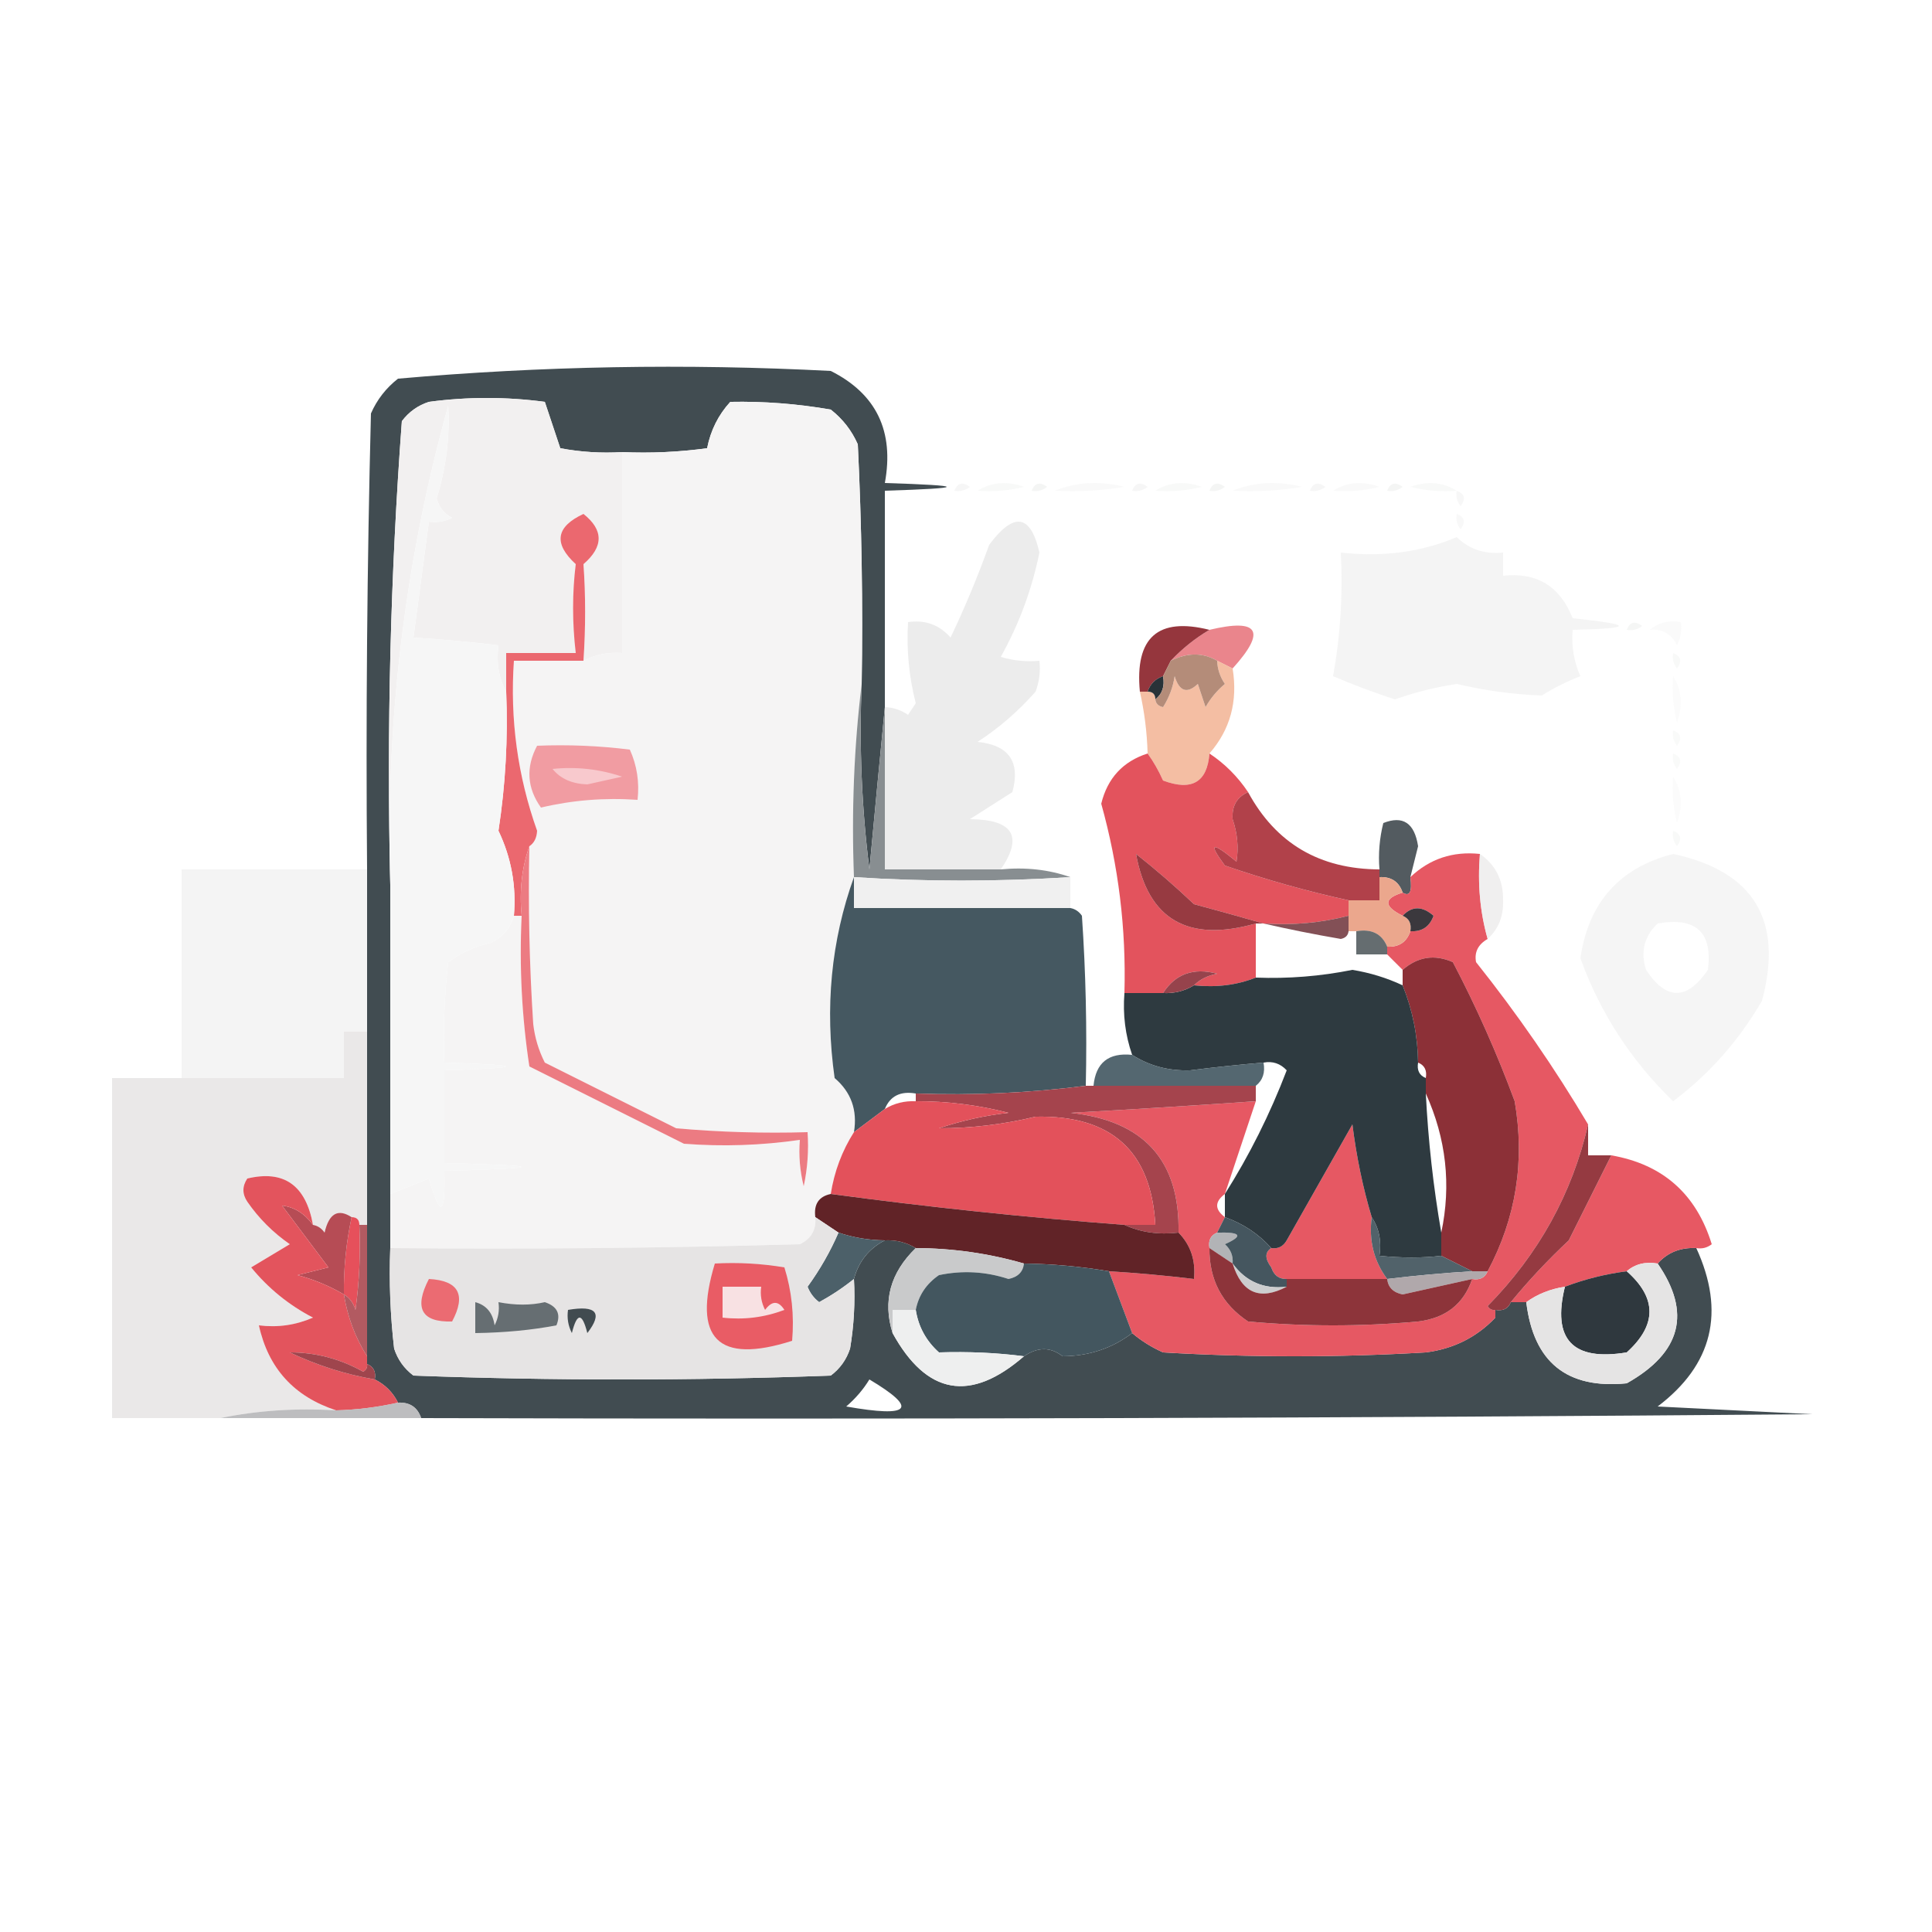 <?xml version="1.0" encoding="UTF-8"?>
<!DOCTYPE svg PUBLIC "-//W3C//DTD SVG 1.1//EN" "http://www.w3.org/Graphics/SVG/1.1/DTD/svg11.dtd">
<svg xmlns="http://www.w3.org/2000/svg" version="1.1" width="250px" height="250px" style="shape-rendering:geometricPrecision; text-rendering:geometricPrecision; image-rendering:optimizeQuality; fill-rule:evenodd; clip-rule:evenodd" xmlns:xlink="http://www.w3.org/1999/xlink">
<g><path style="opacity:0.893" fill="#2b373d" d="M 114.5,91.5 C 113.833,98.345 113.167,105.345 112.5,112.5C 111.502,104.528 111.169,96.528 111.5,88.5C 111.666,78.161 111.5,67.828 111,57.5C 110.215,55.714 109.049,54.214 107.5,53C 103.163,52.248 98.829,51.914 94.5,52C 92.955,53.688 91.955,55.688 91.5,58C 87.848,58.499 84.182,58.665 80.5,58.5C 77.813,58.664 75.146,58.497 72.5,58C 71.833,56 71.167,54 70.5,52C 65.5,51.333 60.5,51.333 55.5,52C 54.069,52.465 52.903,53.299 52,54.5C 50.524,74.408 50.024,94.408 50.5,114.5C 50.5,127.833 50.5,141.167 50.5,154.5C 50.5,156.833 50.5,159.167 50.5,161.5C 50.334,165.846 50.501,170.179 51,174.5C 51.465,175.931 52.299,177.097 53.5,178C 71.5,178.667 89.5,178.667 107.5,178C 108.701,177.097 109.535,175.931 110,174.5C 110.498,171.518 110.665,168.518 110.5,165.5C 111.111,163.225 112.445,161.559 114.5,160.5C 115.959,160.433 117.292,160.766 118.5,161.5C 115.203,164.698 114.203,168.365 115.5,172.5C 119.909,180.513 125.576,181.513 132.5,175.5C 134.284,174.28 135.95,174.28 137.5,175.5C 136.386,178.449 134.386,180.615 131.5,182C 154.5,182.667 177.5,182.667 200.5,182C 196.009,179.524 193.676,175.691 193.5,170.5C 193.5,170.167 193.5,169.833 193.5,169.5C 194.492,169.672 195.158,169.338 195.5,168.5C 196.167,168.5 196.833,168.5 197.5,168.5C 198.433,176.27 202.766,179.77 210.5,179C 217.56,175.028 218.894,169.861 214.5,163.5C 215.78,162.069 217.447,161.402 219.5,161.5C 223.288,169.768 221.621,176.601 214.5,182C 221.167,182.333 227.833,182.667 234.5,183C 174.501,183.5 114.501,183.667 54.5,183.5C 54.027,182.094 53.027,181.427 51.5,181.5C 50.833,180.167 49.833,179.167 48.5,178.5C 48.672,177.508 48.338,176.842 47.5,176.5C 47.5,176.167 47.5,175.833 47.5,175.5C 47.5,169.833 47.5,164.167 47.5,158.5C 47.5,150.167 47.5,141.833 47.5,133.5C 47.5,126.5 47.5,119.5 47.5,112.5C 47.333,92.831 47.5,73.164 48,53.5C 48.785,51.714 49.951,50.214 51.5,49C 70.076,47.36 88.743,47.026 107.5,48C 113.397,50.962 115.73,55.796 114.5,62.5C 125.167,62.833 125.167,63.167 114.5,63.5C 114.5,72.833 114.5,82.167 114.5,91.5 Z M 193.5,170.5 C 193.676,175.691 196.009,179.524 200.5,182C 177.5,182.667 154.5,182.667 131.5,182C 134.386,180.615 136.386,178.449 137.5,175.5C 140.916,175.472 143.916,174.472 146.5,172.5C 147.683,173.504 149.016,174.338 150.5,175C 161.833,175.667 173.167,175.667 184.5,175C 188.075,174.546 191.075,173.046 193.5,170.5 Z M 112.5,178.5 C 118.883,182.312 117.883,183.479 109.5,182C 110.71,180.961 111.71,179.794 112.5,178.5 Z"/></g>
<g><path style="opacity:1" fill="#f2f0f0" d="M 80.5,58.5 C 80.5,67.167 80.5,75.833 80.5,84.5C 78.709,84.366 77.042,84.699 75.5,85.5C 75.787,81.209 75.787,77.042 75.5,73C 78.119,70.743 78.119,68.577 75.5,66.5C 71.921,68.16 71.588,70.327 74.5,73C 74.041,76.727 74.041,80.561 74.5,84.5C 71.5,84.5 68.5,84.5 65.5,84.5C 65.5,86.167 65.5,87.833 65.5,89.5C 64.539,87.735 64.205,85.735 64.5,83.5C 60.846,83.058 57.179,82.724 53.5,82.5C 54.167,77.5 54.833,72.5 55.5,67.5C 56.552,67.65 57.552,67.483 58.5,67C 57.484,66.481 56.818,65.647 56.5,64.5C 57.726,60.552 58.226,56.552 58,52.5C 52.384,72.631 49.884,93.297 50.5,114.5C 50.024,94.408 50.524,74.408 52,54.5C 52.903,53.299 54.069,52.465 55.5,52C 60.5,51.333 65.5,51.333 70.5,52C 71.167,54 71.833,56 72.5,58C 75.146,58.497 77.813,58.664 80.5,58.5 Z"/></g>
<g><path style="opacity:1" fill="#f5f4f4" d="M 111.5,88.5 C 110.507,96.65 110.174,104.983 110.5,113.5C 107.544,121.725 106.711,130.392 108,139.5C 110.137,141.321 110.97,143.654 110.5,146.5C 108.957,148.928 107.957,151.594 107.5,154.5C 105.952,154.821 105.285,155.821 105.5,157.5C 105.64,159.124 104.973,160.29 103.5,161C 85.837,161.5 68.17,161.667 50.5,161.5C 50.5,159.167 50.5,156.833 50.5,154.5C 52.138,153.841 53.804,153.174 55.5,152.5C 56.987,157.657 57.653,157.324 57.5,151.5C 70.833,151.167 70.833,150.833 57.5,150.5C 57.5,146.5 57.5,142.5 57.5,138.5C 68.167,138.167 68.167,137.833 57.5,137.5C 57.334,133.154 57.501,128.821 58,124.5C 59.648,123.283 61.481,122.45 63.5,122C 65.063,121.241 66.063,120.074 66.5,118.5C 66.833,118.5 67.167,118.5 67.5,118.5C 67.189,125.09 67.522,131.59 68.5,138C 75.167,141.333 81.833,144.667 88.5,148C 93.511,148.388 98.511,148.222 103.5,147.5C 103.338,149.527 103.505,151.527 104,153.5C 104.497,151.19 104.663,148.857 104.5,146.5C 98.824,146.666 93.157,146.499 87.5,146C 81.833,143.167 76.167,140.333 70.5,137.5C 69.702,135.922 69.202,134.256 69,132.5C 68.5,124.841 68.334,117.174 68.5,109.5C 69.124,109.083 69.457,108.416 69.5,107.5C 66.978,100.405 65.978,93.072 66.5,85.5C 69.5,85.5 72.5,85.5 75.5,85.5C 77.042,84.699 78.709,84.366 80.5,84.5C 80.5,75.833 80.5,67.167 80.5,58.5C 84.182,58.665 87.848,58.499 91.5,58C 91.955,55.688 92.955,53.688 94.5,52C 98.829,51.914 103.163,52.248 107.5,53C 109.049,54.214 110.215,55.714 111,57.5C 111.5,67.828 111.666,78.161 111.5,88.5 Z"/></g>
<g><path style="opacity:0.439" fill="#eaebea" d="M 123.5,63.5 C 123.897,62.475 124.563,62.308 125.5,63C 124.906,63.464 124.239,63.631 123.5,63.5 Z"/></g>
<g><path style="opacity:0.293" fill="#eaebea" d="M 126.5,63.5 C 128.288,62.377 130.288,62.211 132.5,63C 130.527,63.495 128.527,63.662 126.5,63.5 Z"/></g>
<g><path style="opacity:0.502" fill="#eaebea" d="M 133.5,63.5 C 133.897,62.475 134.563,62.308 135.5,63C 134.906,63.464 134.239,63.631 133.5,63.5 Z"/></g>
<g><path style="opacity:0.328" fill="#eaebea" d="M 136.5,63.5 C 139.304,62.362 142.304,62.196 145.5,63C 142.518,63.498 139.518,63.665 136.5,63.5 Z"/></g>
<g><path style="opacity:0.439" fill="#eaebea" d="M 146.5,63.5 C 146.897,62.475 147.563,62.308 148.5,63C 147.906,63.464 147.239,63.631 146.5,63.5 Z"/></g>
<g><path style="opacity:0.293" fill="#eaebea" d="M 149.5,63.5 C 151.288,62.377 153.288,62.211 155.5,63C 153.527,63.495 151.527,63.662 149.5,63.5 Z"/></g>
<g><path style="opacity:0.502" fill="#eaebea" d="M 156.5,63.5 C 156.897,62.475 157.563,62.308 158.5,63C 157.906,63.464 157.239,63.631 156.5,63.5 Z"/></g>
<g><path style="opacity:0.328" fill="#eaebea" d="M 159.5,63.5 C 162.304,62.362 165.304,62.196 168.5,63C 165.518,63.498 162.518,63.665 159.5,63.5 Z"/></g>
<g><path style="opacity:0.439" fill="#eaebea" d="M 169.5,63.5 C 169.897,62.475 170.563,62.308 171.5,63C 170.906,63.464 170.239,63.631 169.5,63.5 Z"/></g>
<g><path style="opacity:0.303" fill="#eaebea" d="M 172.5,63.5 C 174.288,62.377 176.288,62.211 178.5,63C 176.527,63.495 174.527,63.662 172.5,63.5 Z"/></g>
<g><path style="opacity:0.502" fill="#eaebea" d="M 179.5,63.5 C 179.897,62.475 180.563,62.308 181.5,63C 180.906,63.464 180.239,63.631 179.5,63.5 Z"/></g>
<g><path style="opacity:0.335" fill="#eaebea" d="M 188.5,63.5 C 186.473,63.662 184.473,63.495 182.5,63C 184.712,62.211 186.712,62.377 188.5,63.5 Z"/></g>
<g><path style="opacity:0.376" fill="#eaebea" d="M 188.5,63.5 C 189.525,63.897 189.692,64.563 189,65.5C 188.536,64.906 188.369,64.239 188.5,63.5 Z"/></g>
<g><path style="opacity:0.345" fill="#eaebea" d="M 188.5,66.5 C 189.525,66.897 189.692,67.563 189,68.5C 188.536,67.906 188.369,67.239 188.5,66.5 Z"/></g>
<g><path style="opacity:0.901" fill="#eaeaea" d="M 129.5,112.5 C 124.5,112.5 119.5,112.5 114.5,112.5C 114.5,105.5 114.5,98.5 114.5,91.5C 115.583,91.539 116.583,91.873 117.5,92.5C 117.833,92 118.167,91.5 118.5,91C 117.618,87.559 117.284,84.059 117.5,80.5C 119.722,80.178 121.556,80.845 123,82.5C 124.853,78.615 126.52,74.615 128,70.5C 131.207,66.195 133.373,66.528 134.5,71.5C 133.532,76.267 131.865,80.767 129.5,85C 131.134,85.493 132.801,85.66 134.5,85.5C 134.657,86.873 134.49,88.207 134,89.5C 131.78,92.021 129.28,94.188 126.5,96C 130.564,96.418 132.064,98.585 131,102.5C 129.167,103.667 127.333,104.833 125.5,106C 131.102,106.044 132.435,108.211 129.5,112.5 Z"/></g>
<g><path style="opacity:0.923" fill="#f3f3f3" d="M 188.5,69.5 C 190.114,71.075 192.114,71.741 194.5,71.5C 194.5,72.5 194.5,73.5 194.5,74.5C 198.866,74.023 201.866,75.856 203.5,80C 211.473,80.826 211.473,81.326 203.5,81.5C 203.318,83.591 203.652,85.591 204.5,87.5C 202.726,88.187 201.059,89.02 199.5,90C 195.827,89.863 192.16,89.363 188.5,88.5C 185.768,88.913 183.101,89.58 180.5,90.5C 177.79,89.616 175.124,88.616 172.5,87.5C 173.451,82.23 173.785,76.897 173.5,71.5C 178.944,72.108 183.944,71.442 188.5,69.5 Z"/></g>
<g><path style="opacity:1" fill="#eb686f" d="M 75.5,85.5 C 72.5,85.5 69.5,85.5 66.5,85.5C 65.978,93.072 66.978,100.405 69.5,107.5C 69.457,108.416 69.124,109.083 68.5,109.5C 67.523,112.287 67.19,115.287 67.5,118.5C 67.167,118.5 66.833,118.5 66.5,118.5C 66.829,114.646 66.162,110.979 64.5,107.5C 65.414,101.541 65.747,95.54 65.5,89.5C 65.5,87.833 65.5,86.167 65.5,84.5C 68.5,84.5 71.5,84.5 74.5,84.5C 74.041,80.561 74.041,76.727 74.5,73C 71.588,70.327 71.921,68.16 75.5,66.5C 78.119,68.577 78.119,70.743 75.5,73C 75.787,77.042 75.787,81.209 75.5,85.5 Z"/></g>
<g><path style="opacity:0.688" fill="#e14f59" d="M 159.5,86.5 C 158.833,86.167 158.167,85.833 157.5,85.5C 155.653,84.427 153.653,84.427 151.5,85.5C 152.984,83.926 154.651,82.593 156.5,81.5C 162.904,79.975 163.904,81.641 159.5,86.5 Z"/></g>
<g><path style="opacity:0.471" fill="#eaebea" d="M 210.5,81.5 C 210.897,80.475 211.563,80.308 212.5,81C 211.906,81.464 211.239,81.631 210.5,81.5 Z"/></g>
<g><path style="opacity:0.241" fill="#eaebea" d="M 213.5,81.5 C 214.568,80.566 215.901,80.232 217.5,80.5C 217.649,81.552 217.483,82.552 217,83.5C 216.29,82.027 215.124,81.36 213.5,81.5 Z"/></g>
<g><path style="opacity:0.999" fill="#95363d" d="M 156.5,81.5 C 154.651,82.593 152.984,83.926 151.5,85.5C 151.167,86.167 150.833,86.833 150.5,87.5C 149.5,87.833 148.833,88.5 148.5,89.5C 148.167,89.5 147.833,89.5 147.5,89.5C 146.832,82.494 149.832,79.828 156.5,81.5 Z"/></g>
<g><path style="opacity:0.314" fill="#eaebea" d="M 216.5,84.5 C 217.525,84.897 217.692,85.563 217,86.5C 216.536,85.906 216.369,85.239 216.5,84.5 Z"/></g>
<g><path style="opacity:0.866" fill="#f2b495" d="M 157.5,85.5 C 158.167,85.833 158.833,86.167 159.5,86.5C 160.193,90.753 159.193,94.419 156.5,97.5C 156.22,101.225 154.22,102.392 150.5,101C 149.915,99.698 149.249,98.531 148.5,97.5C 148.425,94.794 148.092,92.127 147.5,89.5C 147.833,89.5 148.167,89.5 148.5,89.5C 149.167,89.5 149.5,89.833 149.5,90.5C 149.56,91.043 149.893,91.376 150.5,91.5C 151.281,90.271 151.781,88.938 152,87.5C 152.605,89.481 153.605,89.815 155,88.5C 155.333,89.5 155.667,90.5 156,91.5C 156.645,90.354 157.478,89.354 158.5,88.5C 157.873,87.583 157.539,86.583 157.5,85.5 Z"/></g>
<g><path style="opacity:1" fill="#283238" d="M 150.5,87.5 C 150.737,88.791 150.404,89.791 149.5,90.5C 149.5,89.833 149.167,89.5 148.5,89.5C 148.833,88.5 149.5,87.833 150.5,87.5 Z"/></g>
<g><path style="opacity:1" fill="#b48c79" d="M 157.5,85.5 C 157.539,86.583 157.873,87.583 158.5,88.5C 157.478,89.354 156.645,90.354 156,91.5C 155.667,90.5 155.333,89.5 155,88.5C 153.605,89.815 152.605,89.481 152,87.5C 151.781,88.938 151.281,90.271 150.5,91.5C 149.893,91.376 149.56,91.043 149.5,90.5C 150.404,89.791 150.737,88.791 150.5,87.5C 150.833,86.833 151.167,86.167 151.5,85.5C 153.653,84.427 155.653,84.427 157.5,85.5 Z"/></g>
<g><path style="opacity:0.209" fill="#eaebea" d="M 216.5,87.5 C 217.622,89.288 217.789,91.288 217,93.5C 216.505,91.527 216.338,89.527 216.5,87.5 Z"/></g>
<g><path style="opacity:0.251" fill="#eaebea" d="M 216.5,94.5 C 217.525,94.897 217.692,95.563 217,96.5C 216.536,95.906 216.369,95.239 216.5,94.5 Z"/></g>
<g><path style="opacity:1" fill="#f19ca2" d="M 69.5,96.5 C 73.514,96.335 77.514,96.501 81.5,97C 82.423,99.041 82.756,101.208 82.5,103.5C 78.233,103.203 74.066,103.536 70,104.5C 68.188,101.954 68.022,99.288 69.5,96.5 Z"/></g>
<g><path style="opacity:0.251" fill="#eaebea" d="M 216.5,97.5 C 217.525,97.897 217.692,98.563 217,99.5C 216.536,98.906 216.369,98.239 216.5,97.5 Z"/></g>
<g><path style="opacity:1" fill="#f8c9cd" d="M 71.5,99.5 C 74.572,99.183 77.572,99.516 80.5,100.5C 79,100.833 77.5,101.167 76,101.5C 74.014,101.431 72.514,100.765 71.5,99.5 Z"/></g>
<g><path style="opacity:0.97" fill="#e24f59" d="M 148.5,97.5 C 149.249,98.531 149.915,99.698 150.5,101C 154.22,102.392 156.22,101.225 156.5,97.5C 158.5,98.833 160.167,100.5 161.5,102.5C 160.053,103.134 159.387,104.301 159.5,106C 160.125,107.841 160.292,109.674 160,111.5C 156.793,108.85 156.293,109.016 158.5,112C 163.763,113.815 169.097,115.315 174.5,116.5C 174.5,117.167 174.5,117.833 174.5,118.5C 170.936,119.423 167.269,119.756 163.5,119.5C 160.628,118.675 157.628,117.841 154.5,117C 152.093,114.715 149.593,112.549 147,110.5C 148.548,118.998 153.715,121.998 162.5,119.5C 162.5,121.833 162.5,124.167 162.5,126.5C 160.052,127.473 157.385,127.806 154.5,127.5C 155.263,126.732 156.263,126.232 157.5,126C 154.435,125.185 152.102,126.018 150.5,128.5C 148.833,128.5 147.167,128.5 145.5,128.5C 145.736,120.182 144.736,112.015 142.5,104C 143.307,100.694 145.307,98.528 148.5,97.5 Z"/></g>
<g><path style="opacity:0.178" fill="#eaebea" d="M 216.5,100.5 C 217.622,102.288 217.789,104.288 217,106.5C 216.505,104.527 216.338,102.527 216.5,100.5 Z"/></g>
<g><path style="opacity:1" fill="#f6f6f6" d="M 65.5,89.5 C 65.747,95.54 65.414,101.541 64.5,107.5C 66.162,110.979 66.829,114.646 66.5,118.5C 66.063,120.074 65.063,121.241 63.5,122C 61.481,122.45 59.648,123.283 58,124.5C 57.501,128.821 57.334,133.154 57.5,137.5C 68.167,137.833 68.167,138.167 57.5,138.5C 57.5,142.5 57.5,146.5 57.5,150.5C 70.833,150.833 70.833,151.167 57.5,151.5C 57.653,157.324 56.987,157.657 55.5,152.5C 53.804,153.174 52.138,153.841 50.5,154.5C 50.5,141.167 50.5,127.833 50.5,114.5C 49.884,93.297 52.384,72.631 58,52.5C 58.226,56.552 57.726,60.552 56.5,64.5C 56.818,65.647 57.484,66.481 58.5,67C 57.552,67.483 56.552,67.65 55.5,67.5C 54.833,72.5 54.167,77.5 53.5,82.5C 57.179,82.724 60.846,83.058 64.5,83.5C 64.205,85.735 64.539,87.735 65.5,89.5 Z"/></g>
<g><path style="opacity:0.991" fill="#b04049" d="M 161.5,102.5 C 165.099,109.14 170.766,112.473 178.5,112.5C 178.5,112.833 178.5,113.167 178.5,113.5C 178.5,114.5 178.5,115.5 178.5,116.5C 177.167,116.5 175.833,116.5 174.5,116.5C 169.097,115.315 163.763,113.815 158.5,112C 156.293,109.016 156.793,108.85 160,111.5C 160.292,109.674 160.125,107.841 159.5,106C 159.387,104.301 160.053,103.134 161.5,102.5 Z"/></g>
<g><path style="opacity:0.795" fill="#283238" d="M 182.5,113.5 C 182.754,115.401 182.42,116.067 181.5,115.5C 181.027,114.094 180.027,113.427 178.5,113.5C 178.5,113.167 178.5,112.833 178.5,112.5C 178.338,110.473 178.505,108.473 179,106.5C 181.537,105.493 183.037,106.493 183.5,109.5C 183.154,110.849 182.821,112.183 182.5,113.5 Z"/></g>
<g><path style="opacity:0.314" fill="#eaebea" d="M 216.5,107.5 C 217.525,107.897 217.692,108.563 217,109.5C 216.536,108.906 216.369,108.239 216.5,107.5 Z"/></g>
<g><path style="opacity:0.944" fill="#e44f5a" d="M 191.5,110.5 C 191.185,114.371 191.518,118.038 192.5,121.5C 191.261,122.212 190.761,123.212 191,124.5C 196.347,131.21 201.18,138.21 205.5,145.5C 203.444,154.434 199.11,162.268 192.5,169C 192.728,169.399 193.062,169.565 193.5,169.5C 193.5,169.833 193.5,170.167 193.5,170.5C 191.075,173.046 188.075,174.546 184.5,175C 173.167,175.667 161.833,175.667 150.5,175C 149.016,174.338 147.683,173.504 146.5,172.5C 145.5,169.833 144.5,167.167 143.5,164.5C 147.179,164.724 150.846,165.058 154.5,165.5C 154.741,163.114 154.075,161.114 152.5,159.5C 152.686,150.177 148.019,145.01 138.5,144C 146.51,143.558 154.51,143.058 162.5,142.5C 161.167,146.5 159.833,150.5 158.5,154.5C 157.167,155.5 157.167,156.5 158.5,157.5C 158.167,158.167 157.833,158.833 157.5,159.5C 156.662,159.842 156.328,160.508 156.5,161.5C 156.459,165.585 158.125,168.752 161.5,171C 168.833,171.667 176.167,171.667 183.5,171C 187.072,170.568 189.405,168.735 190.5,165.5C 191.492,165.672 192.158,165.338 192.5,164.5C 196.174,157.614 197.341,150.281 196,142.5C 193.722,136.333 191.055,130.333 188,124.5C 185.627,123.457 183.46,123.79 181.5,125.5C 180.833,124.833 180.167,124.167 179.5,123.5C 179.5,123.167 179.5,122.833 179.5,122.5C 181.027,122.573 182.027,121.906 182.5,120.5C 183.995,120.585 184.995,119.919 185.5,118.5C 184.042,117.218 182.708,117.218 181.5,118.5C 179.015,117.26 179.015,116.26 181.5,115.5C 182.42,116.067 182.754,115.401 182.5,113.5C 184.997,111.129 187.997,110.129 191.5,110.5 Z M 177.5,157.5 C 177.107,160.513 177.774,163.18 179.5,165.5C 175.167,165.5 170.833,165.5 166.5,165.5C 165.503,165.53 164.836,165.03 164.5,164C 163.665,162.869 163.665,162.036 164.5,161.5C 165.376,161.631 166.043,161.298 166.5,160.5C 169.333,155.5 172.167,150.5 175,145.5C 175.528,149.699 176.361,153.699 177.5,157.5 Z"/></g>
<g><path style="opacity:0.768" fill="#ebeaea" d="M 191.5,110.5 C 193.533,111.898 194.533,113.898 194.5,116.5C 194.564,118.557 193.898,120.223 192.5,121.5C 191.518,118.038 191.185,114.371 191.5,110.5 Z"/></g>
<g><path style="opacity:0.88" fill="#f4f4f4" d="M 216.5,110.5 C 226.959,112.743 230.792,119.077 228,129.5C 225.009,134.653 221.176,138.986 216.5,142.5C 211.066,137.239 207.066,131.072 204.5,124C 205.551,116.787 209.551,112.287 216.5,110.5 Z M 214.5,119.5 C 219.459,118.628 221.625,120.628 221,125.5C 218.284,129.476 215.617,129.476 213,125.5C 212.252,123.16 212.752,121.16 214.5,119.5 Z"/></g>
<g><path style="opacity:0.985" fill="#f4f4f4" d="M 47.5,112.5 C 47.5,119.5 47.5,126.5 47.5,133.5C 46.5,133.5 45.5,133.5 44.5,133.5C 44.5,135.5 44.5,137.5 44.5,139.5C 37.5,139.5 30.5,139.5 23.5,139.5C 23.5,130.5 23.5,121.5 23.5,112.5C 31.5,112.5 39.5,112.5 47.5,112.5 Z"/></g>
<g><path style="opacity:1" fill="#888e91" d="M 111.5,88.5 C 111.169,96.528 111.502,104.528 112.5,112.5C 113.167,105.345 113.833,98.345 114.5,91.5C 114.5,98.5 114.5,105.5 114.5,112.5C 119.5,112.5 124.5,112.5 129.5,112.5C 132.713,112.19 135.713,112.523 138.5,113.5C 129.026,114.097 119.693,114.097 110.5,113.5C 110.174,104.983 110.507,96.65 111.5,88.5 Z"/></g>
<g><path style="opacity:1" fill="#f0f0f0" d="M 110.5,113.5 C 119.693,114.097 129.026,114.097 138.5,113.5C 138.5,114.833 138.5,116.167 138.5,117.5C 129.167,117.5 119.833,117.5 110.5,117.5C 110.5,116.167 110.5,114.833 110.5,113.5 Z"/></g>
<g><path style="opacity:1" fill="#973a41" d="M 163.5,119.5 C 163.167,119.5 162.833,119.5 162.5,119.5C 153.715,121.998 148.548,118.998 147,110.5C 149.593,112.549 152.093,114.715 154.5,117C 157.628,117.841 160.628,118.675 163.5,119.5 Z"/></g>
<g><path style="opacity:1" fill="#eba78d" d="M 178.5,113.5 C 180.027,113.427 181.027,114.094 181.5,115.5C 179.015,116.26 179.015,117.26 181.5,118.5C 182.338,118.842 182.672,119.508 182.5,120.5C 182.027,121.906 181.027,122.573 179.5,122.5C 178.817,120.824 177.483,120.157 175.5,120.5C 175.167,120.5 174.833,120.5 174.5,120.5C 174.5,119.833 174.5,119.167 174.5,118.5C 174.5,117.833 174.5,117.167 174.5,116.5C 175.833,116.5 177.167,116.5 178.5,116.5C 178.5,115.5 178.5,114.5 178.5,113.5 Z"/></g>
<g><path style="opacity:1" fill="#3b383d" d="M 181.5,118.5 C 182.708,117.218 184.042,117.218 185.5,118.5C 184.995,119.919 183.995,120.585 182.5,120.5C 182.672,119.508 182.338,118.842 181.5,118.5 Z"/></g>
<g><path style="opacity:0.908" fill="#773f46" d="M 174.5,118.5 C 174.5,119.167 174.5,119.833 174.5,120.5C 174.44,121.043 174.107,121.376 173.5,121.5C 170.029,120.903 166.695,120.236 163.5,119.5C 167.269,119.756 170.936,119.423 174.5,118.5 Z"/></g>
<g><path style="opacity:0.73" fill="#2d373b" d="M 175.5,120.5 C 177.483,120.157 178.817,120.824 179.5,122.5C 179.5,122.833 179.5,123.167 179.5,123.5C 178.167,123.5 176.833,123.5 175.5,123.5C 175.5,122.5 175.5,121.5 175.5,120.5 Z"/></g>
<g><path style="opacity:1" fill="#455861" d="M 110.5,113.5 C 110.5,114.833 110.5,116.167 110.5,117.5C 119.833,117.5 129.167,117.5 138.5,117.5C 139.117,117.611 139.617,117.944 140,118.5C 140.5,125.826 140.666,133.159 140.5,140.5C 133.223,141.43 125.89,141.764 118.5,141.5C 116.517,141.157 115.183,141.824 114.5,143.5C 113.167,144.5 111.833,145.5 110.5,146.5C 110.97,143.654 110.137,141.321 108,139.5C 106.711,130.392 107.544,121.725 110.5,113.5 Z"/></g>
<g><path style="opacity:0.999" fill="#8c3037" d="M 192.5,164.5 C 191.833,164.5 191.167,164.5 190.5,164.5C 189.167,163.833 187.833,163.167 186.5,162.5C 186.5,161.5 186.5,160.5 186.5,159.5C 187.806,153.338 187.139,147.338 184.5,141.5C 184.5,140.833 184.5,140.167 184.5,139.5C 184.672,138.508 184.338,137.842 183.5,137.5C 183.453,134.031 182.787,130.698 181.5,127.5C 181.5,126.833 181.5,126.167 181.5,125.5C 183.46,123.79 185.627,123.457 188,124.5C 191.055,130.333 193.722,136.333 196,142.5C 197.341,150.281 196.174,157.614 192.5,164.5 Z"/></g>
<g><path style="opacity:0.963" fill="#273339" d="M 181.5,127.5 C 182.787,130.698 183.453,134.031 183.5,137.5C 183.328,138.492 183.662,139.158 184.5,139.5C 184.5,140.167 184.5,140.833 184.5,141.5C 184.803,147.558 185.469,153.558 186.5,159.5C 186.5,160.5 186.5,161.5 186.5,162.5C 184.043,162.792 181.376,162.792 178.5,162.5C 178.784,160.585 178.451,158.919 177.5,157.5C 176.361,153.699 175.528,149.699 175,145.5C 172.167,150.5 169.333,155.5 166.5,160.5C 166.043,161.298 165.376,161.631 164.5,161.5C 162.882,159.684 160.882,158.351 158.5,157.5C 158.5,156.5 158.5,155.5 158.5,154.5C 161.663,149.506 164.33,144.173 166.5,138.5C 165.675,137.614 164.675,137.281 163.5,137.5C 160.334,137.766 157.167,138.099 154,138.5C 151.225,138.591 148.725,137.924 146.5,136.5C 145.612,133.946 145.279,131.279 145.5,128.5C 147.167,128.5 148.833,128.5 150.5,128.5C 151.959,128.567 153.292,128.234 154.5,127.5C 157.385,127.806 160.052,127.473 162.5,126.5C 166.707,126.663 170.874,126.329 175,125.5C 177.289,125.875 179.455,126.541 181.5,127.5 Z"/></g>
<g><path style="opacity:1" fill="#96434c" d="M 154.5,127.5 C 153.292,128.234 151.959,128.567 150.5,128.5C 152.102,126.018 154.435,125.185 157.5,126C 156.263,126.232 155.263,126.732 154.5,127.5 Z"/></g>
<g><path style="opacity:0.985" fill="#eae8e8" d="M 47.5,133.5 C 47.5,141.833 47.5,150.167 47.5,158.5C 47.167,158.5 46.833,158.5 46.5,158.5C 46.5,157.833 46.167,157.5 45.5,157.5C 43.733,156.35 42.567,157.017 42,159.5C 41.617,158.944 41.117,158.611 40.5,158.5C 39.574,153.366 36.741,151.366 32,152.5C 31.333,153.5 31.333,154.5 32,155.5C 33.5,157.667 35.333,159.5 37.5,161C 35.833,162 34.167,163 32.5,164C 34.707,166.705 37.374,168.871 40.5,170.5C 38.257,171.474 35.924,171.808 33.5,171.5C 34.716,177.051 38.05,180.718 43.5,182.5C 38.305,182.179 33.305,182.513 28.5,183.5C 23.833,183.5 19.167,183.5 14.5,183.5C 14.5,168.833 14.5,154.167 14.5,139.5C 17.5,139.5 20.5,139.5 23.5,139.5C 30.5,139.5 37.5,139.5 44.5,139.5C 44.5,137.5 44.5,135.5 44.5,133.5C 45.5,133.5 46.5,133.5 47.5,133.5 Z"/></g>
<g><path style="opacity:0.914" fill="#445963" d="M 146.5,136.5 C 148.725,137.924 151.225,138.591 154,138.5C 157.167,138.099 160.334,137.766 163.5,137.5C 163.737,138.791 163.404,139.791 162.5,140.5C 155.5,140.5 148.5,140.5 141.5,140.5C 141.787,137.516 143.454,136.183 146.5,136.5 Z"/></g>
<g><path style="opacity:1" fill="#a5444d" d="M 140.5,140.5 C 140.833,140.5 141.167,140.5 141.5,140.5C 148.5,140.5 155.5,140.5 162.5,140.5C 162.5,141.167 162.5,141.833 162.5,142.5C 154.51,143.058 146.51,143.558 138.5,144C 148.019,145.01 152.686,150.177 152.5,159.5C 149.941,159.802 147.607,159.468 145.5,158.5C 146.833,158.5 148.167,158.5 149.5,158.5C 148.966,148.949 143.799,144.282 134,144.5C 129.845,145.5 125.679,146 121.5,146C 124.424,145.012 127.424,144.346 130.5,144C 126.56,142.985 122.56,142.485 118.5,142.5C 118.5,142.167 118.5,141.833 118.5,141.5C 125.89,141.764 133.223,141.43 140.5,140.5 Z"/></g>
<g><path style="opacity:0.996" fill="#e3515b" d="M 118.5,142.5 C 122.56,142.485 126.56,142.985 130.5,144C 127.424,144.346 124.424,145.012 121.5,146C 125.679,146 129.845,145.5 134,144.5C 143.799,144.282 148.966,148.949 149.5,158.5C 148.167,158.5 146.833,158.5 145.5,158.5C 132.788,157.532 120.122,156.199 107.5,154.5C 107.957,151.594 108.957,148.928 110.5,146.5C 111.833,145.5 113.167,144.5 114.5,143.5C 115.708,142.766 117.041,142.433 118.5,142.5 Z"/></g>
<g><path style="opacity:1" fill="#ec7b82" d="M 68.5,109.5 C 68.334,117.174 68.5,124.841 69,132.5C 69.202,134.256 69.702,135.922 70.5,137.5C 76.167,140.333 81.833,143.167 87.5,146C 93.157,146.499 98.824,146.666 104.5,146.5C 104.663,148.857 104.497,151.19 104,153.5C 103.505,151.527 103.338,149.527 103.5,147.5C 98.511,148.222 93.511,148.388 88.5,148C 81.833,144.667 75.167,141.333 68.5,138C 67.522,131.59 67.189,125.09 67.5,118.5C 67.19,115.287 67.523,112.287 68.5,109.5 Z"/></g>
<g><path style="opacity:0.944" fill="#e54f5a" d="M 208.5,149.5 C 215.165,150.663 219.498,154.497 221.5,161C 220.906,161.464 220.239,161.631 219.5,161.5C 217.447,161.402 215.78,162.069 214.5,163.5C 212.901,163.232 211.568,163.566 210.5,164.5C 207.733,164.858 205.067,165.525 202.5,166.5C 200.597,166.796 198.93,167.463 197.5,168.5C 196.833,168.5 196.167,168.5 195.5,168.5C 197.75,165.748 200.25,163.081 203,160.5C 204.847,156.807 206.68,153.14 208.5,149.5 Z"/></g>
<g><path style="opacity:1" fill="#612327" d="M 107.5,154.5 C 120.122,156.199 132.788,157.532 145.5,158.5C 147.607,159.468 149.941,159.802 152.5,159.5C 154.075,161.114 154.741,163.114 154.5,165.5C 150.846,165.058 147.179,164.724 143.5,164.5C 139.865,163.886 136.198,163.552 132.5,163.5C 127.964,162.189 123.297,161.523 118.5,161.5C 117.292,160.766 115.959,160.433 114.5,160.5C 112.435,160.483 110.435,160.15 108.5,159.5C 107.5,158.833 106.5,158.167 105.5,157.5C 105.285,155.821 105.952,154.821 107.5,154.5 Z"/></g>
<g><path style="opacity:1" fill="#e6505b" d="M 45.5,157.5 C 46.167,157.5 46.5,157.833 46.5,158.5C 46.665,162.182 46.499,165.848 46,169.5C 45.722,168.584 45.222,167.918 44.5,167.5C 44.459,164.119 44.793,160.786 45.5,157.5 Z"/></g>
<g><path style="opacity:1" fill="#b64c55" d="M 40.5,158.5 C 41.117,158.611 41.617,158.944 42,159.5C 42.567,157.017 43.733,156.35 45.5,157.5C 44.793,160.786 44.459,164.119 44.5,167.5C 42.641,166.406 40.641,165.573 38.5,165C 39.833,164.667 41.167,164.333 42.5,164C 40.5,161.333 38.5,158.667 36.5,156C 38.082,156.193 39.416,157.026 40.5,158.5 Z"/></g>
<g><path style="opacity:1" fill="#4c6069" d="M 108.5,159.5 C 110.435,160.15 112.435,160.483 114.5,160.5C 112.445,161.559 111.111,163.225 110.5,165.5C 109.115,166.614 107.615,167.614 106,168.5C 105.308,167.975 104.808,167.308 104.5,166.5C 106.11,164.275 107.443,161.941 108.5,159.5 Z"/></g>
<g><path style="opacity:1" fill="#b2b3b6" d="M 157.5,159.5 C 160.598,159.413 160.932,159.913 158.5,161C 159.252,161.671 159.586,162.504 159.5,163.5C 158.5,162.833 157.5,162.167 156.5,161.5C 156.328,160.508 156.662,159.842 157.5,159.5 Z"/></g>
<g><path style="opacity:1" fill="#953a41" d="M 205.5,145.5 C 205.5,146.833 205.5,148.167 205.5,149.5C 206.5,149.5 207.5,149.5 208.5,149.5C 206.68,153.14 204.847,156.807 203,160.5C 200.25,163.081 197.75,165.748 195.5,168.5C 195.158,169.338 194.492,169.672 193.5,169.5C 193.062,169.565 192.728,169.399 192.5,169C 199.11,162.268 203.444,154.434 205.5,145.5 Z"/></g>
<g><path style="opacity:1" fill="#e6e4e4" d="M 105.5,157.5 C 106.5,158.167 107.5,158.833 108.5,159.5C 107.443,161.941 106.11,164.275 104.5,166.5C 104.808,167.308 105.308,167.975 106,168.5C 107.615,167.614 109.115,166.614 110.5,165.5C 110.665,168.518 110.498,171.518 110,174.5C 109.535,175.931 108.701,177.097 107.5,178C 89.5,178.667 71.5,178.667 53.5,178C 52.299,177.097 51.465,175.931 51,174.5C 50.501,170.179 50.334,165.846 50.5,161.5C 68.17,161.667 85.837,161.5 103.5,161C 104.973,160.29 105.64,159.124 105.5,157.5 Z"/></g>
<g><path style="opacity:1" fill="#c9cacb" d="M 118.5,161.5 C 123.297,161.523 127.964,162.189 132.5,163.5C 132.38,164.586 131.713,165.253 130.5,165.5C 127.536,164.528 124.536,164.362 121.5,165C 119.859,166.129 118.859,167.629 118.5,169.5C 117.5,169.5 116.5,169.5 115.5,169.5C 115.5,170.5 115.5,171.5 115.5,172.5C 114.203,168.365 115.203,164.698 118.5,161.5 Z"/></g>
<g><path style="opacity:1" fill="#45565f" d="M 158.5,157.5 C 160.882,158.351 162.882,159.684 164.5,161.5C 163.665,162.036 163.665,162.869 164.5,164C 164.836,165.03 165.503,165.53 166.5,165.5C 166.5,165.833 166.5,166.167 166.5,166.5C 163.547,166.85 161.213,165.85 159.5,163.5C 159.586,162.504 159.252,161.671 158.5,161C 160.932,159.913 160.598,159.413 157.5,159.5C 157.833,158.833 158.167,158.167 158.5,157.5 Z"/></g>
<g><path style="opacity:0.93" fill="#455760" d="M 177.5,157.5 C 178.451,158.919 178.784,160.585 178.5,162.5C 181.376,162.792 184.043,162.792 186.5,162.5C 187.833,163.167 189.167,163.833 190.5,164.5C 186.821,164.724 183.154,165.058 179.5,165.5C 177.774,163.18 177.107,160.513 177.5,157.5 Z"/></g>
<g><path style="opacity:1" fill="#e3545d" d="M 40.5,158.5 C 39.416,157.026 38.082,156.193 36.5,156C 38.5,158.667 40.5,161.333 42.5,164C 41.167,164.333 39.833,164.667 38.5,165C 40.641,165.573 42.641,166.406 44.5,167.5C 44.98,170.443 45.98,173.11 47.5,175.5C 47.5,175.833 47.5,176.167 47.5,176.5C 47.565,176.938 47.399,177.272 47,177.5C 43.998,175.829 40.831,174.996 37.5,175C 41.021,176.674 44.687,177.84 48.5,178.5C 49.833,179.167 50.833,180.167 51.5,181.5C 48.873,182.092 46.206,182.425 43.5,182.5C 38.05,180.718 34.716,177.051 33.5,171.5C 35.924,171.808 38.257,171.474 40.5,170.5C 37.374,168.871 34.707,166.705 32.5,164C 34.167,163 35.833,162 37.5,161C 35.333,159.5 33.5,157.667 32,155.5C 31.333,154.5 31.333,153.5 32,152.5C 36.741,151.366 39.574,153.366 40.5,158.5 Z"/></g>
<g><path style="opacity:1" fill="#e95c65" d="M 92.5,163.5 C 95.518,163.335 98.518,163.502 101.5,164C 102.451,167.057 102.784,170.223 102.5,173.5C 92.894,176.561 89.561,173.228 92.5,163.5 Z"/></g>
<g><path style="opacity:1" fill="#b0a8ab" d="M 190.5,164.5 C 191.167,164.5 191.833,164.5 192.5,164.5C 192.158,165.338 191.492,165.672 190.5,165.5C 187.519,166.163 184.519,166.83 181.5,167.5C 180.287,167.253 179.62,166.586 179.5,165.5C 183.154,165.058 186.821,164.724 190.5,164.5 Z"/></g>
<g><path style="opacity:1" fill="#2f383e" d="M 210.5,164.5 C 214.42,167.958 214.42,171.458 210.5,175C 203.49,176.158 200.823,173.325 202.5,166.5C 205.067,165.525 207.733,164.858 210.5,164.5 Z"/></g>
<g><path style="opacity:0.99" fill="#42555e" d="M 132.5,163.5 C 136.198,163.552 139.865,163.886 143.5,164.5C 144.5,167.167 145.5,169.833 146.5,172.5C 143.916,174.472 140.916,175.472 137.5,175.5C 135.95,174.28 134.284,174.28 132.5,175.5C 129.015,175.045 125.348,174.879 121.5,175C 119.84,173.512 118.84,171.679 118.5,169.5C 118.859,167.629 119.859,166.129 121.5,165C 124.536,164.362 127.536,164.528 130.5,165.5C 131.713,165.253 132.38,164.586 132.5,163.5 Z"/></g>
<g><path style="opacity:1" fill="#b25a61" d="M 46.5,158.5 C 46.833,158.5 47.167,158.5 47.5,158.5C 47.5,164.167 47.5,169.833 47.5,175.5C 45.98,173.11 44.98,170.443 44.5,167.5C 45.222,167.918 45.722,168.584 46,169.5C 46.499,165.848 46.665,162.182 46.5,158.5 Z"/></g>
<g><path style="opacity:1" fill="#cccdce" d="M 159.5,163.5 C 161.213,165.85 163.547,166.85 166.5,166.5C 163.022,168.33 160.689,167.33 159.5,163.5 Z"/></g>
<g><path style="opacity:1" fill="#8d343a" d="M 156.5,161.5 C 157.5,162.167 158.5,162.833 159.5,163.5C 160.689,167.33 163.022,168.33 166.5,166.5C 166.5,166.167 166.5,165.833 166.5,165.5C 170.833,165.5 175.167,165.5 179.5,165.5C 179.62,166.586 180.287,167.253 181.5,167.5C 184.519,166.83 187.519,166.163 190.5,165.5C 189.405,168.735 187.072,170.568 183.5,171C 176.167,171.667 168.833,171.667 161.5,171C 158.125,168.752 156.459,165.585 156.5,161.5 Z"/></g>
<g><path style="opacity:1" fill="#f8e1e3" d="M 93.5,166.5 C 95.167,166.5 96.833,166.5 98.5,166.5C 98.35,167.552 98.517,168.552 99,169.5C 99.893,168.289 100.726,168.289 101.5,169.5C 98.913,170.48 96.247,170.813 93.5,170.5C 93.5,169.167 93.5,167.833 93.5,166.5 Z"/></g>
<g><path style="opacity:1" fill="#eb6b72" d="M 55.5,165.5 C 59.35,165.701 60.35,167.534 58.5,171C 54.537,171.118 53.537,169.284 55.5,165.5 Z"/></g>
<g><path style="opacity:1" fill="#666e72" d="M 61.5,168.5 C 62.931,168.881 63.764,169.881 64,171.5C 64.483,170.552 64.65,169.552 64.5,168.5C 66.674,168.92 68.674,168.92 70.5,168.5C 72.101,169.035 72.601,170.035 72,171.5C 68.798,172.112 65.298,172.445 61.5,172.5C 61.5,171.167 61.5,169.833 61.5,168.5 Z"/></g>
<g><path style="opacity:1" fill="#414b50" d="M 73.5,169.5 C 77.195,168.874 78.029,169.874 76,172.5C 75.333,169.833 74.667,169.833 74,172.5C 73.517,171.552 73.35,170.552 73.5,169.5 Z"/></g>
<g><path style="opacity:1" fill="#eeefef" d="M 118.5,169.5 C 118.84,171.679 119.84,173.512 121.5,175C 125.348,174.879 129.015,175.045 132.5,175.5C 125.576,181.513 119.909,180.513 115.5,172.5C 115.5,171.5 115.5,170.5 115.5,169.5C 116.5,169.5 117.5,169.5 118.5,169.5 Z"/></g>
<g><path style="opacity:1" fill="#e5e4e4" d="M 214.5,163.5 C 218.894,169.861 217.56,175.028 210.5,179C 202.766,179.77 198.433,176.27 197.5,168.5C 198.93,167.463 200.597,166.796 202.5,166.5C 200.823,173.325 203.49,176.158 210.5,175C 214.42,171.458 214.42,167.958 210.5,164.5C 211.568,163.566 212.901,163.232 214.5,163.5 Z"/></g>
<g><path style="opacity:1" fill="#9f454d" d="M 47.5,176.5 C 48.338,176.842 48.672,177.508 48.5,178.5C 44.687,177.84 41.021,176.674 37.5,175C 40.831,174.996 43.998,175.829 47,177.5C 47.399,177.272 47.565,176.938 47.5,176.5 Z"/></g>
<g><path style="opacity:0.818" fill="#afafb1" d="M 51.5,181.5 C 53.027,181.427 54.027,182.094 54.5,183.5C 45.833,183.5 37.167,183.5 28.5,183.5C 33.305,182.513 38.305,182.179 43.5,182.5C 46.206,182.425 48.873,182.092 51.5,181.5 Z"/></g>
</svg>
